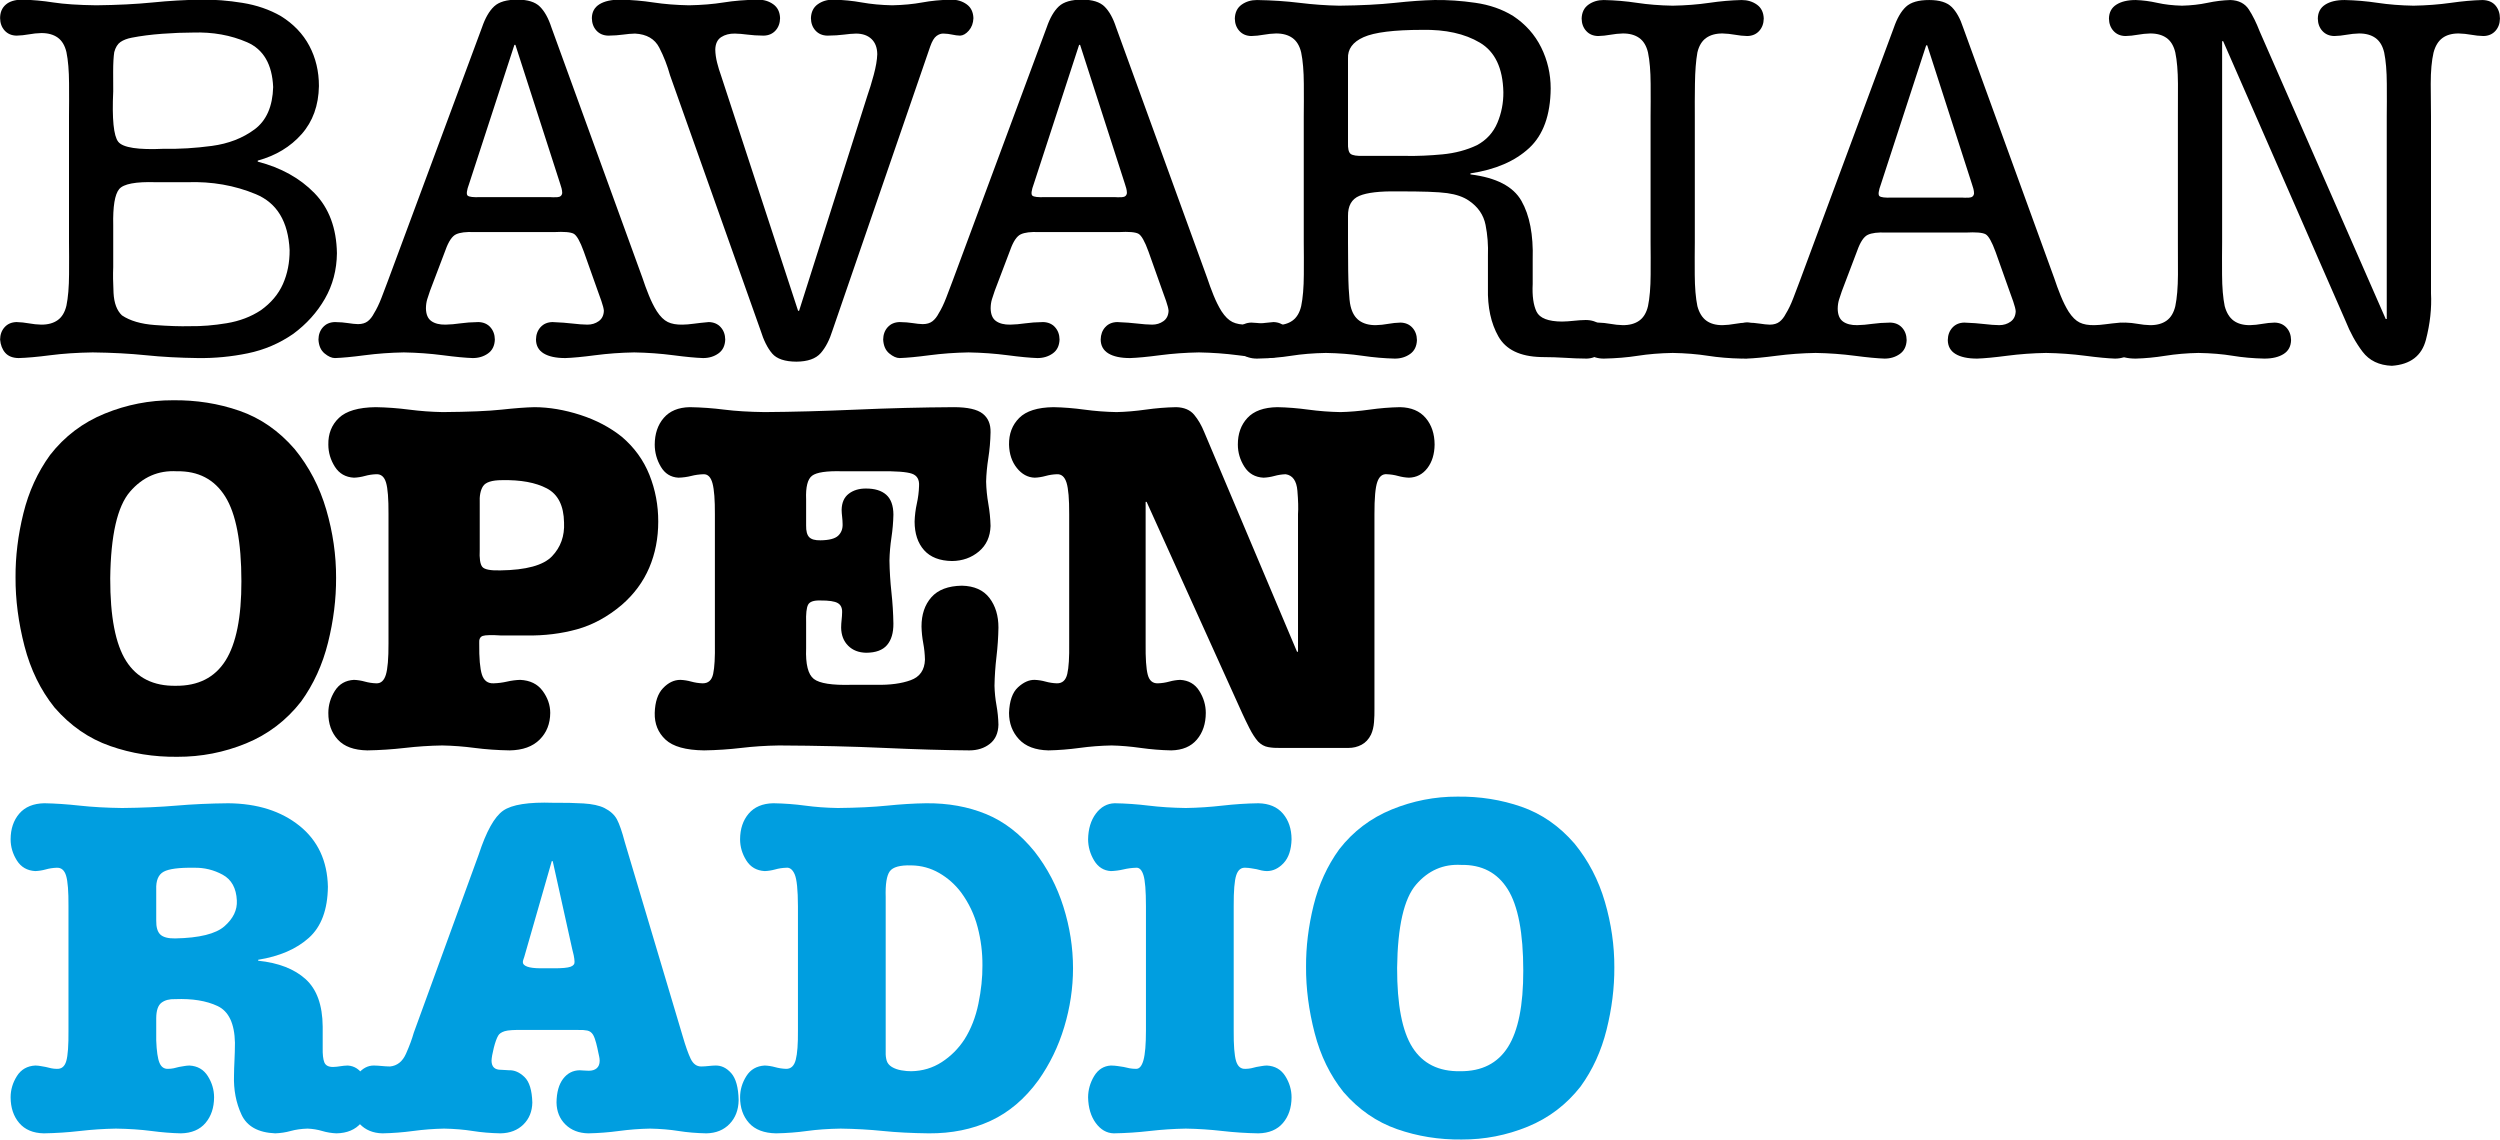 <?xml version="1.0" encoding="UTF-8" standalone="no"?>
<!-- Created with Inkscape (http://www.inkscape.org/) -->
<svg xmlns:svg="http://www.w3.org/2000/svg" xmlns="http://www.w3.org/2000/svg" version="1.0" width="776.054" height="353.746" id="svg2">
  <defs id="defs5"/>
  <g transform="matrix(4.763,0,0,4.763,-16.657,-15.959)" id="g3356">
    <g id="g2429" style="fill:#000000">
      <path d="M 103.388,20.251 C 103.435,18.652 103.19,17.382 102.654,16.441 C 102.119,15.5 101.011,14.926 99.331,14.718 L 99.331,14.651 C 100.957,14.406 102.231,13.857 103.153,13.004 C 104.075,12.151 104.545,10.856 104.561,9.119 C 104.56,8.166 104.353,7.273 103.941,6.441 C 103.529,5.609 102.92,4.926 102.114,4.392 C 101.401,3.952 100.58,3.666 99.65,3.533 C 98.719,3.399 97.831,3.339 96.984,3.352 C 96.258,3.368 95.396,3.429 94.398,3.537 C 93.4,3.644 92.194,3.706 90.781,3.721 C 89.933,3.706 89.073,3.644 88.2,3.537 C 87.326,3.429 86.399,3.368 85.417,3.352 C 85.034,3.352 84.701,3.453 84.419,3.654 C 84.137,3.855 83.989,4.157 83.975,4.559 C 83.98,4.886 84.079,5.155 84.273,5.368 C 84.466,5.581 84.724,5.692 85.048,5.699 C 85.316,5.692 85.584,5.664 85.853,5.615 C 86.121,5.567 86.389,5.539 86.657,5.532 C 87.095,5.529 87.452,5.627 87.73,5.825 C 88.008,6.023 88.198,6.339 88.3,6.772 C 88.41,7.304 88.467,7.984 88.472,8.813 C 88.477,9.642 88.475,10.348 88.468,10.93 L 88.468,19.144 C 88.475,19.726 88.477,20.432 88.472,21.261 C 88.467,22.09 88.41,22.77 88.3,23.302 C 88.198,23.735 88.008,24.05 87.73,24.249 C 87.452,24.447 87.095,24.545 86.657,24.542 C 86.389,24.535 86.121,24.507 85.853,24.458 C 85.584,24.41 85.316,24.382 85.048,24.375 C 84.724,24.382 84.466,24.493 84.273,24.706 C 84.079,24.919 83.98,25.188 83.975,25.515 C 83.989,25.917 84.137,26.219 84.419,26.42 C 84.701,26.621 85.034,26.722 85.417,26.722 C 86.23,26.706 86.975,26.645 87.651,26.537 C 88.326,26.43 89.079,26.368 89.91,26.353 C 90.759,26.368 91.55,26.43 92.282,26.537 C 93.014,26.645 93.721,26.706 94.402,26.722 C 94.785,26.722 95.118,26.621 95.4,26.42 C 95.682,26.219 95.83,25.917 95.844,25.515 C 95.839,25.188 95.74,24.919 95.546,24.706 C 95.353,24.493 95.095,24.382 94.771,24.375 C 94.503,24.382 94.235,24.41 93.966,24.458 C 93.698,24.507 93.43,24.535 93.162,24.542 C 92.724,24.545 92.367,24.447 92.089,24.249 C 91.811,24.05 91.621,23.735 91.519,23.302 C 91.468,23.107 91.427,22.725 91.397,22.153 C 91.367,21.582 91.352,20.579 91.351,19.144 L 91.351,17.434 C 91.341,16.766 91.588,16.326 92.093,16.114 C 92.598,15.902 93.424,15.806 94.57,15.825 C 96.149,15.819 97.232,15.856 97.818,15.938 C 98.404,16.02 98.875,16.183 99.23,16.428 C 99.825,16.831 100.187,17.358 100.316,18.008 C 100.445,18.659 100.497,19.328 100.471,20.016 L 100.471,22.128 C 100.441,23.372 100.669,24.422 101.154,25.28 C 101.64,26.138 102.563,26.585 103.924,26.621 C 104.556,26.625 105.087,26.642 105.517,26.671 C 105.947,26.701 106.411,26.717 106.908,26.722 C 107.284,26.711 107.589,26.581 107.822,26.332 C 108.055,26.082 108.175,25.776 108.182,25.414 C 108.173,25.012 108.041,24.71 107.788,24.509 C 107.536,24.308 107.22,24.207 106.841,24.207 C 106.588,24.211 106.331,24.228 106.07,24.257 C 105.809,24.287 105.552,24.303 105.299,24.308 C 104.398,24.302 103.845,24.087 103.639,23.662 C 103.434,23.237 103.35,22.637 103.388,21.86 L 103.388,20.251 z M 91.351,7.175 C 91.32,6.554 91.659,6.086 92.37,5.771 C 93.08,5.456 94.35,5.298 96.179,5.297 C 97.706,5.267 98.961,5.545 99.947,6.131 C 100.933,6.717 101.443,7.791 101.477,9.354 C 101.483,10.059 101.353,10.727 101.087,11.357 C 100.821,11.987 100.381,12.471 99.767,12.807 C 99.092,13.13 98.338,13.331 97.504,13.411 C 96.67,13.49 95.882,13.524 95.14,13.511 L 92.391,13.511 C 91.937,13.525 91.646,13.481 91.519,13.377 C 91.392,13.274 91.336,13.028 91.351,12.64 L 91.351,7.175 z" id="path2393" style="font-size:36px;font-style:normal;font-variant:normal;font-weight:normal;font-stretch:normal;text-align:start;line-height:80%;writing-mode:lr-tb;text-anchor:start;fill:#000000;fill-opacity:1;fill-rule:evenodd;stroke:none;stroke-width:8.1;stroke-linecap:round;stroke-linejoin:round;stroke-miterlimit:4;stroke-dashoffset:0;stroke-opacity:1;font-family:American Typewriter Std Med;-inkscape-font-specification:American Typewriter Std Med"/>
      <path d="M 111.071,19.144 C 111.078,19.726 111.08,20.432 111.075,21.261 C 111.07,22.09 111.013,22.77 110.903,23.302 C 110.801,23.735 110.611,24.05 110.333,24.249 C 110.055,24.447 109.698,24.545 109.26,24.542 C 108.992,24.535 108.724,24.507 108.456,24.458 C 108.187,24.41 107.919,24.382 107.651,24.375 C 107.327,24.382 107.069,24.493 106.876,24.706 C 106.682,24.919 106.583,25.188 106.578,25.515 C 106.592,25.917 106.74,26.219 107.022,26.42 C 107.304,26.621 107.637,26.722 108.02,26.722 C 108.819,26.706 109.559,26.645 110.241,26.537 C 110.923,26.43 111.68,26.368 112.513,26.353 C 113.347,26.368 114.109,26.43 114.797,26.537 C 115.485,26.645 116.221,26.706 117.005,26.722 C 117.388,26.722 117.721,26.621 118.003,26.42 C 118.285,26.219 118.433,25.917 118.447,25.515 C 118.442,25.188 118.343,24.919 118.149,24.706 C 117.956,24.493 117.698,24.382 117.374,24.375 C 117.106,24.382 116.838,24.41 116.569,24.458 C 116.301,24.507 116.033,24.535 115.765,24.542 C 115.33,24.545 114.976,24.447 114.704,24.249 C 114.433,24.05 114.239,23.735 114.122,23.302 C 114.012,22.77 113.955,22.09 113.95,21.261 C 113.945,20.432 113.947,19.726 113.954,19.144 L 113.954,10.93 C 113.949,10.348 113.951,9.642 113.963,8.813 C 113.974,7.984 114.027,7.304 114.122,6.772 C 114.224,6.339 114.414,6.023 114.692,5.825 C 114.97,5.627 115.327,5.529 115.765,5.532 C 116.033,5.539 116.301,5.567 116.569,5.615 C 116.838,5.664 117.106,5.692 117.374,5.699 C 117.698,5.692 117.956,5.581 118.149,5.368 C 118.343,5.155 118.442,4.886 118.447,4.559 C 118.433,4.157 118.285,3.855 118.003,3.654 C 117.721,3.453 117.388,3.352 117.005,3.352 C 116.324,3.368 115.617,3.429 114.885,3.537 C 114.153,3.644 113.362,3.706 112.513,3.721 C 111.672,3.706 110.898,3.644 110.191,3.537 C 109.484,3.429 108.76,3.368 108.02,3.352 C 107.637,3.352 107.304,3.453 107.022,3.654 C 106.74,3.855 106.592,4.157 106.578,4.559 C 106.583,4.886 106.682,5.155 106.876,5.368 C 107.069,5.581 107.327,5.692 107.651,5.699 C 107.919,5.692 108.187,5.664 108.456,5.615 C 108.724,5.567 108.992,5.539 109.26,5.532 C 109.698,5.529 110.055,5.627 110.333,5.825 C 110.611,6.023 110.801,6.339 110.903,6.772 C 111.013,7.304 111.07,7.984 111.075,8.813 C 111.08,9.642 111.078,10.348 111.071,10.93 L 111.071,19.144 z" id="path2395" style="font-size:36px;font-style:normal;font-variant:normal;font-weight:normal;font-stretch:normal;text-align:start;line-height:80%;writing-mode:lr-tb;text-anchor:start;fill:#000000;fill-opacity:1;fill-rule:evenodd;stroke:none;stroke-width:8.1;stroke-linecap:round;stroke-linejoin:round;stroke-miterlimit:4;stroke-dashoffset:0;stroke-opacity:1;font-family:American Typewriter Std Med;-inkscape-font-specification:American Typewriter Std Med"/>
      <path d="M 131.616,18.507 C 132.277,18.472 132.706,18.509 132.903,18.616 C 133.099,18.724 133.318,19.112 133.561,19.781 L 134.466,22.329 C 134.527,22.487 134.606,22.709 134.705,22.996 C 134.803,23.283 134.858,23.497 134.868,23.637 C 134.857,23.939 134.745,24.165 134.533,24.316 C 134.321,24.467 134.075,24.542 133.795,24.542 C 133.503,24.537 133.182,24.514 132.831,24.471 C 132.481,24.428 132.042,24.396 131.515,24.375 C 131.192,24.382 130.934,24.493 130.74,24.706 C 130.547,24.919 130.447,25.188 130.442,25.515 C 130.447,25.917 130.614,26.219 130.945,26.42 C 131.276,26.621 131.746,26.722 132.354,26.722 C 132.83,26.706 133.478,26.645 134.298,26.537 C 135.118,26.43 135.968,26.368 136.846,26.353 C 137.725,26.368 138.575,26.43 139.395,26.537 C 140.215,26.645 140.863,26.706 141.339,26.722 C 141.722,26.722 142.054,26.621 142.337,26.42 C 142.619,26.219 142.767,25.917 142.781,25.515 C 142.776,25.188 142.677,24.919 142.483,24.706 C 142.29,24.493 142.031,24.382 141.708,24.375 C 141.312,24.411 140.981,24.447 140.715,24.484 C 140.449,24.52 140.21,24.539 139.998,24.542 C 139.605,24.55 139.284,24.493 139.034,24.37 C 138.784,24.248 138.547,24.015 138.322,23.67 C 138.136,23.374 137.963,23.028 137.802,22.631 C 137.641,22.234 137.502,21.854 137.383,21.491 L 131.448,5.163 C 131.251,4.559 131,4.107 130.694,3.805 C 130.388,3.503 129.902,3.352 129.235,3.352 C 128.538,3.35 128.031,3.497 127.714,3.792 C 127.398,4.088 127.134,4.545 126.922,5.163 L 120.786,21.692 C 120.667,22.013 120.529,22.378 120.371,22.786 C 120.214,23.195 120.051,23.534 119.881,23.805 C 119.769,24.025 119.633,24.196 119.475,24.32 C 119.316,24.444 119.105,24.507 118.842,24.509 C 118.645,24.503 118.427,24.481 118.188,24.442 C 117.949,24.403 117.664,24.38 117.333,24.375 C 117.01,24.382 116.751,24.493 116.558,24.706 C 116.364,24.919 116.265,25.188 116.26,25.515 C 116.282,25.917 116.414,26.219 116.658,26.42 C 116.902,26.621 117.127,26.722 117.333,26.722 C 117.809,26.706 118.457,26.645 119.278,26.537 C 120.098,26.43 120.947,26.368 121.826,26.353 C 122.704,26.368 123.554,26.43 124.374,26.537 C 125.194,26.645 125.842,26.706 126.319,26.722 C 126.701,26.722 127.034,26.621 127.316,26.42 C 127.598,26.219 127.746,25.917 127.76,25.515 C 127.755,25.188 127.656,24.919 127.463,24.706 C 127.269,24.493 127.011,24.382 126.687,24.375 C 126.242,24.382 125.85,24.41 125.514,24.458 C 125.177,24.507 124.853,24.535 124.541,24.542 C 124.151,24.548 123.842,24.47 123.615,24.308 C 123.388,24.145 123.272,23.866 123.267,23.469 C 123.27,23.256 123.298,23.062 123.351,22.887 C 123.404,22.711 123.466,22.526 123.536,22.329 L 124.541,19.681 C 124.741,19.118 124.97,18.776 125.229,18.654 C 125.487,18.532 125.884,18.483 126.419,18.507 L 131.616,18.507 z M 129.034,6.303 L 129.101,6.303 L 132.018,15.355 C 132.053,15.456 132.084,15.557 132.111,15.657 C 132.137,15.758 132.151,15.858 132.152,15.959 C 132.131,16.132 132.022,16.222 131.826,16.231 C 131.629,16.24 131.469,16.239 131.348,16.227 L 126.821,16.227 C 126.361,16.247 126.083,16.215 125.987,16.131 C 125.892,16.046 125.924,15.788 126.084,15.355 L 129.034,6.303 z" id="path2397" style="font-size:36px;font-style:normal;font-variant:normal;font-weight:normal;font-stretch:normal;text-align:start;line-height:80%;writing-mode:lr-tb;text-anchor:start;fill:#000000;fill-opacity:1;fill-rule:evenodd;stroke:none;stroke-width:8.1;stroke-linecap:round;stroke-linejoin:round;stroke-miterlimit:4;stroke-dashoffset:0;stroke-opacity:1;font-family:American Typewriter Std Med;-inkscape-font-specification:American Typewriter Std Med"/>
      <path d="M 145.438,19.144 C 145.445,19.726 145.447,20.432 145.442,21.261 C 145.437,22.09 145.38,22.77 145.27,23.302 C 145.168,23.735 144.978,24.05 144.7,24.249 C 144.422,24.447 144.065,24.545 143.627,24.542 C 143.359,24.535 143.091,24.507 142.823,24.458 C 142.554,24.41 142.286,24.382 142.018,24.375 C 141.695,24.382 141.436,24.493 141.243,24.706 C 141.049,24.919 140.95,25.188 140.945,25.515 C 140.953,25.917 141.113,26.219 141.427,26.42 C 141.741,26.621 142.161,26.722 142.688,26.722 C 143.305,26.706 143.949,26.645 144.621,26.537 C 145.292,26.43 146.011,26.368 146.779,26.353 C 147.612,26.368 148.352,26.43 149,26.537 C 149.648,26.645 150.339,26.706 151.071,26.722 C 151.598,26.722 152.018,26.621 152.332,26.42 C 152.646,26.219 152.806,25.917 152.814,25.515 C 152.809,25.188 152.71,24.919 152.516,24.706 C 152.323,24.493 152.065,24.382 151.741,24.375 C 151.473,24.382 151.205,24.41 150.936,24.458 C 150.668,24.507 150.4,24.535 150.132,24.542 C 149.697,24.545 149.343,24.447 149.071,24.249 C 148.8,24.05 148.606,23.735 148.489,23.302 C 148.379,22.77 148.322,22.09 148.317,21.261 C 148.312,20.432 148.314,19.726 148.321,19.144 L 148.321,6.035 L 148.388,6.035 L 156.368,24.274 C 156.666,25.026 157.034,25.693 157.474,26.273 C 157.915,26.854 158.552,27.16 159.386,27.191 C 160.592,27.105 161.331,26.539 161.603,25.494 C 161.874,24.448 161.985,23.438 161.934,22.463 L 161.934,10.93 C 161.924,10.348 161.918,9.642 161.917,8.813 C 161.916,7.984 161.977,7.304 162.101,6.772 C 162.218,6.339 162.412,6.023 162.684,5.825 C 162.956,5.627 163.309,5.529 163.744,5.532 C 164.012,5.539 164.281,5.567 164.549,5.615 C 164.817,5.664 165.085,5.692 165.354,5.699 C 165.677,5.692 165.935,5.581 166.129,5.368 C 166.322,5.155 166.422,4.886 166.427,4.559 C 166.425,4.216 166.327,3.931 166.133,3.704 C 165.939,3.478 165.657,3.361 165.287,3.352 C 164.664,3.368 163.973,3.429 163.216,3.537 C 162.459,3.644 161.652,3.706 160.794,3.721 C 159.951,3.706 159.173,3.644 158.459,3.537 C 157.746,3.429 157.027,3.368 156.301,3.352 C 155.774,3.352 155.353,3.453 155.039,3.654 C 154.726,3.855 154.565,4.157 154.558,4.559 C 154.562,4.886 154.662,5.155 154.855,5.368 C 155.049,5.581 155.307,5.692 155.63,5.699 C 155.899,5.692 156.167,5.664 156.435,5.615 C 156.703,5.567 156.972,5.539 157.24,5.532 C 157.677,5.529 158.035,5.627 158.313,5.825 C 158.591,6.023 158.781,6.339 158.883,6.772 C 158.992,7.304 159.05,7.984 159.054,8.813 C 159.059,9.642 159.058,10.348 159.05,10.93 L 159.05,24.14 L 158.983,24.14 L 150.769,5.398 C 150.555,4.843 150.32,4.368 150.065,3.973 C 149.809,3.577 149.407,3.371 148.858,3.352 C 148.362,3.368 147.862,3.429 147.357,3.537 C 146.853,3.644 146.303,3.706 145.706,3.721 C 145.111,3.706 144.574,3.644 144.097,3.537 C 143.619,3.429 143.149,3.368 142.688,3.352 C 142.161,3.352 141.741,3.453 141.427,3.654 C 141.113,3.855 140.953,4.157 140.945,4.559 C 140.95,4.886 141.049,5.155 141.243,5.368 C 141.436,5.581 141.695,5.692 142.018,5.699 C 142.286,5.692 142.554,5.664 142.823,5.615 C 143.091,5.567 143.359,5.539 143.627,5.532 C 144.065,5.529 144.422,5.627 144.7,5.825 C 144.978,6.023 145.168,6.339 145.27,6.772 C 145.38,7.304 145.437,7.984 145.442,8.813 C 145.447,9.642 145.445,10.348 145.438,10.93 L 145.438,19.144 z" id="path2399" style="font-size:36px;font-style:normal;font-variant:normal;font-weight:normal;font-stretch:normal;text-align:start;line-height:80%;writing-mode:lr-tb;text-anchor:start;fill:#000000;fill-opacity:1;fill-rule:evenodd;stroke:none;stroke-width:8.1;stroke-linecap:round;stroke-linejoin:round;stroke-miterlimit:4;stroke-dashoffset:0;stroke-opacity:1;font-family:American Typewriter Std Med;-inkscape-font-specification:American Typewriter Std Med"/>
      <path d="M -10.814,88.662 C -10.806,89.286 -10.804,90.044 -10.81,90.934 C -10.815,91.824 -10.876,92.555 -10.994,93.126 C -11.104,93.591 -11.308,93.93 -11.606,94.142 C -11.905,94.355 -12.289,94.46 -12.758,94.457 C -13.046,94.45 -13.334,94.42 -13.622,94.367 C -13.91,94.315 -14.198,94.285 -14.486,94.277 C -14.833,94.286 -15.111,94.404 -15.319,94.633 C -15.526,94.862 -15.633,95.151 -15.638,95.501 C -15.604,95.886 -15.483,96.197 -15.274,96.433 C -15.064,96.669 -14.754,96.791 -14.342,96.797 C -13.757,96.781 -13.019,96.715 -12.128,96.599 C -11.237,96.484 -10.247,96.418 -9.158,96.401 C -7.791,96.418 -6.547,96.484 -5.428,96.599 C -4.308,96.715 -3.091,96.781 -1.778,96.797 C -0.612,96.812 0.548,96.701 1.7,96.464 C 2.853,96.227 3.913,95.774 4.882,95.105 C 5.812,94.418 6.552,93.597 7.1,92.644 C 7.648,91.691 7.929,90.627 7.942,89.454 C 7.911,87.697 7.387,86.296 6.371,85.251 C 5.355,84.205 4.03,83.47 2.398,83.046 L 2.398,82.974 C 3.663,82.626 4.687,82.008 5.471,81.12 C 6.255,80.232 6.658,79.11 6.682,77.754 C 6.681,76.719 6.457,75.782 6.011,74.941 C 5.565,74.101 4.9,73.406 4.018,72.858 C 3.22,72.4 2.323,72.091 1.327,71.931 C 0.331,71.77 -0.62,71.695 -1.526,71.706 C -2.668,71.722 -3.813,71.788 -4.96,71.904 C -6.106,72.019 -7.422,72.085 -8.906,72.102 C -10.162,72.085 -11.161,72.019 -11.903,71.904 C -12.646,71.788 -13.375,71.722 -14.09,71.706 C -14.596,71.71 -14.98,71.827 -15.242,72.057 C -15.505,72.286 -15.637,72.601 -15.638,73.002 C -15.633,73.352 -15.526,73.642 -15.319,73.87 C -15.111,74.099 -14.833,74.218 -14.486,74.226 C -14.198,74.218 -13.91,74.188 -13.622,74.136 C -13.334,74.083 -13.046,74.053 -12.758,74.046 C -12.289,74.043 -11.905,74.148 -11.606,74.361 C -11.308,74.574 -11.104,74.913 -10.994,75.378 C -10.876,75.948 -10.815,76.679 -10.81,77.569 C -10.804,78.459 -10.806,79.217 -10.814,79.842 L -10.814,88.662 z M -7.718,78.114 C -7.722,77.813 -7.723,77.361 -7.723,76.759 C -7.722,76.157 -7.696,75.697 -7.646,75.378 C -7.557,75.046 -7.411,74.81 -7.21,74.671 C -7.008,74.533 -6.745,74.432 -6.422,74.37 C -5.785,74.245 -5.071,74.153 -4.28,74.095 C -3.49,74.038 -2.776,74.009 -2.138,74.01 C -0.754,73.964 0.51,74.191 1.655,74.689 C 2.8,75.188 3.408,76.233 3.478,77.826 C 3.44,79.182 3.007,80.169 2.179,80.786 C 1.351,81.402 0.353,81.789 -0.816,81.946 C -1.984,82.102 -3.097,82.169 -4.154,82.146 C -5.972,82.232 -7.043,82.068 -7.367,81.655 C -7.691,81.242 -7.808,80.061 -7.718,78.114 L -7.718,78.114 z M -2.534,84.486 C -0.818,84.427 0.781,84.706 2.263,85.323 C 3.745,85.939 4.534,87.244 4.63,89.238 C 4.636,90.106 4.48,90.898 4.162,91.614 C 3.844,92.329 3.328,92.941 2.614,93.45 C 1.923,93.906 1.127,94.208 0.224,94.358 C -0.678,94.508 -1.537,94.577 -2.354,94.565 C -3.025,94.583 -3.844,94.556 -4.811,94.484 C -5.779,94.412 -6.544,94.187 -7.106,93.809 C -7.462,93.473 -7.659,92.949 -7.696,92.239 C -7.732,91.529 -7.74,90.924 -7.718,90.426 L -7.718,87.51 C -7.747,86.187 -7.609,85.341 -7.304,84.972 C -7,84.603 -6.142,84.441 -4.73,84.486 L -2.534,84.486 z" transform="matrix(0.931,0,0,0.931,18.062,-63.431)" id="path2401" style="font-size:36px;font-style:normal;font-variant:normal;font-weight:normal;font-stretch:normal;text-align:start;line-height:80%;writing-mode:lr-tb;text-anchor:start;fill:#000000;fill-opacity:1;fill-rule:evenodd;stroke:none;stroke-width:8.1;stroke-linecap:round;stroke-linejoin:round;stroke-miterlimit:4;stroke-dashoffset:0;stroke-opacity:1;font-family:American Typewriter Std Med;-inkscape-font-specification:American Typewriter Std Med"/>
      <path d="M 23.137,87.978 C 23.847,87.94 24.308,87.979 24.519,88.095 C 24.729,88.21 24.965,88.627 25.225,89.346 L 26.197,92.082 C 26.262,92.25 26.348,92.489 26.453,92.797 C 26.559,93.105 26.618,93.335 26.629,93.486 C 26.617,93.81 26.497,94.052 26.269,94.214 C 26.041,94.376 25.777,94.457 25.477,94.457 C 25.163,94.452 24.818,94.427 24.442,94.381 C 24.065,94.335 23.594,94.301 23.029,94.277 C 22.682,94.286 22.404,94.404 22.197,94.633 C 21.989,94.862 21.882,95.151 21.877,95.501 C 21.882,95.933 22.062,96.257 22.417,96.473 C 22.773,96.689 23.277,96.797 23.929,96.797 C 24.441,96.781 25.137,96.715 26.017,96.599 C 26.898,96.484 27.809,96.418 28.753,96.401 C 29.696,96.418 30.608,96.484 31.489,96.599 C 32.369,96.715 33.065,96.781 33.577,96.797 C 33.988,96.797 34.345,96.689 34.648,96.473 C 34.951,96.257 35.11,95.933 35.125,95.501 C 35.12,95.151 35.013,94.862 34.805,94.633 C 34.598,94.404 34.32,94.286 33.973,94.277 C 33.548,94.316 33.192,94.355 32.906,94.394 C 32.621,94.433 32.364,94.454 32.137,94.457 C 31.715,94.466 31.37,94.404 31.102,94.273 C 30.833,94.142 30.578,93.891 30.337,93.522 C 30.137,93.204 29.951,92.832 29.779,92.406 C 29.606,91.98 29.456,91.572 29.329,91.182 L 22.957,73.65 C 22.746,73.002 22.476,72.516 22.147,72.192 C 21.819,71.868 21.297,71.706 20.581,71.706 C 19.832,71.704 19.287,71.861 18.948,72.178 C 18.608,72.496 18.324,72.986 18.097,73.65 L 11.509,91.398 C 11.381,91.742 11.232,92.133 11.064,92.572 C 10.895,93.011 10.719,93.375 10.537,93.666 C 10.416,93.902 10.271,94.086 10.101,94.219 C 9.93,94.352 9.704,94.419 9.421,94.421 C 9.21,94.415 8.976,94.391 8.719,94.349 C 8.463,94.307 8.157,94.283 7.801,94.277 C 7.454,94.286 7.176,94.404 6.969,94.633 C 6.761,94.862 6.654,95.151 6.649,95.501 C 6.672,95.933 6.815,96.257 7.077,96.473 C 7.338,96.689 7.58,96.797 7.801,96.797 C 8.313,96.781 9.009,96.715 9.889,96.599 C 10.77,96.484 11.682,96.418 12.625,96.401 C 13.569,96.418 14.481,96.484 15.361,96.599 C 16.242,96.715 16.938,96.781 17.449,96.797 C 17.86,96.797 18.217,96.689 18.52,96.473 C 18.823,96.257 18.982,95.933 18.997,95.501 C 18.992,95.151 18.885,94.862 18.678,94.633 C 18.47,94.404 18.192,94.286 17.845,94.277 C 17.367,94.285 16.947,94.315 16.585,94.367 C 16.224,94.42 15.876,94.45 15.541,94.457 C 15.122,94.463 14.79,94.379 14.547,94.205 C 14.303,94.031 14.178,93.732 14.173,93.306 C 14.176,93.077 14.206,92.868 14.263,92.68 C 14.32,92.492 14.386,92.292 14.461,92.082 L 15.541,89.238 C 15.756,88.634 16.002,88.266 16.279,88.135 C 16.557,88.004 16.983,87.951 17.557,87.978 L 23.137,87.978 z M 20.365,74.874 L 20.437,74.874 L 23.569,84.594 C 23.607,84.702 23.64,84.81 23.668,84.918 C 23.696,85.026 23.711,85.134 23.713,85.242 C 23.69,85.427 23.573,85.524 23.362,85.534 C 23.151,85.544 22.98,85.542 22.849,85.53 L 17.989,85.53 C 17.495,85.551 17.196,85.517 17.094,85.426 C 16.991,85.335 17.025,85.058 17.197,84.594 L 20.365,74.874 z" transform="matrix(0.931,0,0,0.931,18.062,-63.431)" id="path2425" style="font-size:36px;font-style:normal;font-variant:normal;font-weight:normal;font-stretch:normal;text-align:start;line-height:80%;writing-mode:lr-tb;text-anchor:start;fill:#000000;fill-opacity:1;fill-rule:evenodd;stroke:none;stroke-width:8.1;stroke-linecap:round;stroke-linejoin:round;stroke-miterlimit:4;stroke-dashoffset:0;stroke-opacity:1;font-family:American Typewriter Std Med;-inkscape-font-specification:American Typewriter Std Med"/>
      <path d="M 34.824,76.998 C 34.728,76.738 34.64,76.447 34.558,76.125 C 34.476,75.802 34.433,75.493 34.428,75.198 C 34.44,74.789 34.578,74.5 34.842,74.329 C 35.106,74.159 35.424,74.077 35.796,74.082 C 36.075,74.088 36.371,74.112 36.682,74.154 C 36.993,74.196 37.37,74.22 37.812,74.226 C 38.159,74.218 38.436,74.099 38.644,73.87 C 38.852,73.642 38.958,73.352 38.964,73.002 C 38.949,72.57 38.79,72.246 38.487,72.03 C 38.184,71.814 37.827,71.706 37.416,71.706 C 36.526,71.722 35.722,71.788 35.004,71.904 C 34.285,72.019 33.481,72.085 32.592,72.102 C 31.689,72.085 30.858,72.019 30.099,71.904 C 29.34,71.788 28.563,71.722 27.768,71.706 C 27.15,71.706 26.667,71.814 26.319,72.03 C 25.971,72.246 25.794,72.57 25.788,73.002 C 25.793,73.352 25.9,73.642 26.107,73.87 C 26.315,74.099 26.593,74.218 26.94,74.226 C 27.331,74.22 27.674,74.196 27.97,74.154 C 28.266,74.112 28.547,74.088 28.812,74.082 C 29.627,74.125 30.192,74.453 30.508,75.067 C 30.824,75.682 31.074,76.325 31.26,76.998 L 37.596,94.853 C 37.815,95.559 38.087,96.101 38.41,96.478 C 38.733,96.855 39.302,97.046 40.116,97.049 C 40.9,97.041 41.464,96.842 41.808,96.451 C 42.151,96.06 42.427,95.528 42.636,94.853 L 49.475,74.982 C 49.604,74.614 49.751,74.369 49.916,74.248 C 50.081,74.128 50.246,74.072 50.411,74.082 C 50.626,74.088 50.827,74.112 51.014,74.154 C 51.202,74.196 51.385,74.22 51.563,74.226 C 51.776,74.218 51.981,74.099 52.18,73.87 C 52.379,73.642 52.485,73.352 52.499,73.002 C 52.484,72.57 52.325,72.246 52.022,72.03 C 51.719,71.814 51.362,71.706 50.951,71.706 C 50.216,71.722 49.535,71.788 48.909,71.904 C 48.282,72.019 47.583,72.085 46.812,72.102 C 46.036,72.085 45.328,72.019 44.688,71.904 C 44.047,71.788 43.375,71.722 42.672,71.706 C 42.261,71.706 41.904,71.814 41.601,72.03 C 41.298,72.246 41.139,72.57 41.124,73.002 C 41.129,73.352 41.235,73.642 41.443,73.87 C 41.651,74.099 41.928,74.218 42.276,74.226 C 42.735,74.22 43.121,74.196 43.432,74.154 C 43.743,74.112 44.03,74.088 44.292,74.082 C 44.747,74.086 45.105,74.213 45.367,74.464 C 45.629,74.716 45.762,75.068 45.768,75.522 C 45.755,75.927 45.672,76.412 45.52,76.975 C 45.368,77.538 45.222,78.014 45.084,78.402 L 40.296,93.486 L 40.224,93.486 L 34.824,76.998 z" transform="matrix(0.931,0,0,0.931,18.062,-63.431)" id="path2427" style="font-size:36px;font-style:normal;font-variant:normal;font-weight:normal;font-stretch:normal;text-align:start;line-height:80%;writing-mode:lr-tb;text-anchor:start;fill:#000000;fill-opacity:1;fill-rule:evenodd;stroke:none;stroke-width:8.1;stroke-linecap:round;stroke-linejoin:round;stroke-miterlimit:4;stroke-dashoffset:0;stroke-opacity:1;font-family:American Typewriter Std Med;-inkscape-font-specification:American Typewriter Std Med"/>
      <path d="M 62.668,87.978 C 63.379,87.94 63.839,87.979 64.05,88.095 C 64.261,88.21 64.496,88.627 64.756,89.346 L 65.728,92.082 C 65.794,92.25 65.879,92.489 65.985,92.797 C 66.091,93.105 66.149,93.335 66.16,93.486 C 66.148,93.81 66.028,94.052 65.8,94.214 C 65.572,94.376 65.308,94.457 65.008,94.457 C 64.695,94.452 64.35,94.427 63.973,94.381 C 63.597,94.335 63.126,94.301 62.56,94.277 C 62.213,94.286 61.936,94.404 61.728,94.633 C 61.52,94.862 61.414,95.151 61.408,95.501 C 61.413,95.933 61.593,96.257 61.948,96.473 C 62.304,96.689 62.808,96.797 63.46,96.797 C 63.972,96.781 64.668,96.715 65.548,96.599 C 66.429,96.484 67.341,96.418 68.284,96.401 C 69.228,96.418 70.14,96.484 71.02,96.599 C 71.901,96.715 72.597,96.781 73.108,96.797 C 73.519,96.797 73.876,96.689 74.179,96.473 C 74.482,96.257 74.641,95.933 74.656,95.501 C 74.651,95.151 74.544,94.862 74.337,94.633 C 74.129,94.404 73.852,94.286 73.504,94.277 C 73.079,94.316 72.724,94.355 72.438,94.394 C 72.152,94.433 71.896,94.454 71.668,94.457 C 71.247,94.466 70.902,94.404 70.633,94.273 C 70.365,94.142 70.11,93.891 69.868,93.522 C 69.669,93.204 69.483,92.832 69.31,92.406 C 69.138,91.98 68.988,91.572 68.86,91.182 L 62.488,73.65 C 62.277,73.002 62.007,72.516 61.678,72.192 C 61.35,71.868 60.828,71.706 60.112,71.706 C 59.363,71.704 58.819,71.861 58.479,72.178 C 58.139,72.496 57.856,72.986 57.628,73.65 L 51.041,91.398 C 50.912,91.742 50.764,92.133 50.595,92.572 C 50.426,93.011 50.251,93.375 50.069,93.666 C 49.948,93.902 49.802,94.086 49.632,94.219 C 49.462,94.352 49.235,94.419 48.953,94.421 C 48.741,94.415 48.507,94.391 48.251,94.349 C 47.994,94.307 47.688,94.283 47.333,94.277 C 46.985,94.286 46.708,94.404 46.5,94.633 C 46.292,94.862 46.186,95.151 46.181,95.501 C 46.204,95.933 46.346,96.257 46.608,96.473 C 46.87,96.689 47.111,96.797 47.333,96.797 C 47.844,96.781 48.54,96.715 49.421,96.599 C 50.301,96.484 51.213,96.418 52.157,96.401 C 53.1,96.418 54.012,96.484 54.893,96.599 C 55.773,96.715 56.469,96.781 56.981,96.797 C 57.391,96.797 57.748,96.689 58.051,96.473 C 58.354,96.257 58.513,95.933 58.528,95.501 C 58.523,95.151 58.417,94.862 58.209,94.633 C 58.001,94.404 57.724,94.286 57.376,94.277 C 56.898,94.285 56.478,94.315 56.117,94.367 C 55.755,94.42 55.407,94.45 55.073,94.457 C 54.653,94.463 54.322,94.379 54.078,94.205 C 53.834,94.031 53.71,93.732 53.705,93.306 C 53.708,93.077 53.738,92.868 53.795,92.68 C 53.852,92.492 53.918,92.292 53.993,92.082 L 55.073,89.238 C 55.287,88.634 55.533,88.266 55.811,88.135 C 56.088,88.004 56.514,87.951 57.088,87.978 L 62.668,87.978 z M 59.896,74.874 L 59.968,74.874 L 63.1,84.594 C 63.138,84.702 63.171,84.81 63.199,84.918 C 63.228,85.026 63.243,85.134 63.244,85.242 C 63.222,85.427 63.105,85.524 62.893,85.534 C 62.682,85.544 62.511,85.542 62.38,85.53 L 57.52,85.53 C 57.026,85.551 56.728,85.517 56.625,85.426 C 56.522,85.335 56.557,85.058 56.729,84.594 L 59.896,74.874 z" transform="matrix(0.931,0,0,0.931,18.062,-63.431)" id="flowRoot2384" style="font-size:36px;font-style:normal;font-variant:normal;font-weight:normal;font-stretch:normal;text-align:start;line-height:80%;writing-mode:lr-tb;text-anchor:start;fill:#000000;fill-opacity:1;fill-rule:evenodd;stroke:none;stroke-width:8.1;stroke-linecap:round;stroke-linejoin:round;stroke-miterlimit:4;stroke-dashoffset:0;stroke-opacity:1;font-family:American Typewriter Std Med;-inkscape-font-specification:American Typewriter Std Med"/>
    </g>
    <g id="g2454" style="fill:#000000">
      <path d="M 88.093,45.828 L 88.029,45.828 L 81.987,31.526 C 81.808,31.078 81.587,30.697 81.324,30.381 C 81.061,30.066 80.671,29.901 80.155,29.887 C 79.49,29.9 78.826,29.954 78.162,30.048 C 77.498,30.141 76.866,30.195 76.266,30.208 C 75.558,30.195 74.86,30.141 74.173,30.048 C 73.485,29.954 72.811,29.9 72.152,29.887 C 71.117,29.902 70.374,30.137 69.922,30.59 C 69.47,31.043 69.249,31.623 69.259,32.33 C 69.275,32.94 69.445,33.447 69.77,33.852 C 70.094,34.257 70.481,34.468 70.931,34.483 C 71.17,34.474 71.407,34.436 71.642,34.371 C 71.877,34.305 72.122,34.267 72.377,34.258 C 72.678,34.242 72.888,34.427 73.008,34.813 C 73.127,35.198 73.185,35.881 73.18,36.861 L 73.18,45.282 C 73.193,46.192 73.152,46.855 73.056,47.271 C 72.96,47.686 72.734,47.891 72.377,47.885 C 72.122,47.876 71.877,47.838 71.642,47.773 C 71.407,47.707 71.17,47.67 70.931,47.66 C 70.566,47.652 70.203,47.814 69.842,48.146 C 69.481,48.479 69.287,49.035 69.259,49.814 C 69.26,50.492 69.476,51.064 69.906,51.529 C 70.337,51.995 70.978,52.237 71.831,52.256 C 72.49,52.243 73.164,52.189 73.851,52.096 C 74.539,52.002 75.237,51.948 75.944,51.935 C 76.544,51.948 77.176,52.002 77.841,52.096 C 78.505,52.189 79.169,52.243 79.833,52.256 C 80.56,52.241 81.116,52.007 81.501,51.553 C 81.886,51.1 82.08,50.52 82.083,49.814 C 82.082,49.302 81.94,48.823 81.657,48.375 C 81.375,47.928 80.96,47.69 80.412,47.66 C 80.173,47.67 79.936,47.707 79.701,47.773 C 79.466,47.838 79.221,47.876 78.966,47.885 C 78.623,47.899 78.4,47.711 78.299,47.319 C 78.197,46.927 78.151,46.248 78.162,45.282 L 78.162,36.058 L 78.226,36.058 L 84.461,49.846 C 84.593,50.135 84.748,50.457 84.927,50.81 C 85.107,51.164 85.294,51.453 85.49,51.678 C 85.685,51.878 85.906,52 86.153,52.043 C 86.4,52.087 86.661,52.104 86.936,52.096 L 91.371,52.096 C 91.682,52.098 91.969,52.029 92.231,51.891 C 92.494,51.752 92.7,51.531 92.85,51.228 C 92.958,50.994 93.023,50.723 93.047,50.416 C 93.07,50.11 93.08,49.823 93.075,49.557 L 93.075,36.861 C 93.072,35.825 93.134,35.126 93.26,34.764 C 93.386,34.403 93.592,34.234 93.878,34.258 C 94.133,34.267 94.379,34.305 94.614,34.371 C 94.849,34.436 95.086,34.474 95.325,34.483 C 95.816,34.47 96.215,34.263 96.522,33.864 C 96.828,33.465 96.987,32.954 96.996,32.33 C 96.993,31.623 96.798,31.043 96.413,30.59 C 96.028,30.137 95.473,29.903 94.746,29.887 C 94.082,29.9 93.418,29.954 92.754,30.048 C 92.089,30.141 91.457,30.195 90.857,30.208 C 90.15,30.195 89.452,30.141 88.764,30.048 C 88.077,29.954 87.403,29.9 86.743,29.887 C 85.863,29.902 85.213,30.137 84.795,30.59 C 84.376,31.043 84.169,31.623 84.172,32.33 C 84.173,32.841 84.315,33.321 84.598,33.768 C 84.881,34.215 85.296,34.454 85.843,34.483 C 86.082,34.474 86.319,34.436 86.555,34.371 C 86.79,34.305 87.035,34.267 87.29,34.258 C 87.745,34.328 87.999,34.686 88.053,35.331 C 88.107,35.976 88.12,36.486 88.093,36.861 L 88.093,45.828 z" id="flowRoot2439" style="font-size:36px;font-style:normal;font-variant:normal;font-weight:bold;font-stretch:normal;text-align:start;line-height:80%;writing-mode:lr-tb;text-anchor:start;fill:#000000;fill-opacity:1;fill-rule:evenodd;stroke:none;stroke-width:8.1;stroke-linecap:round;stroke-linejoin:round;stroke-miterlimit:4;stroke-dashoffset:0;stroke-opacity:1;font-family:American Typewriter Std Med;-inkscape-font-specification:American Typewriter Std Med Bold"/>
      <path d="M 50.089,45.282 C 50.104,46.192 50.066,46.855 49.976,47.271 C 49.887,47.686 49.656,47.891 49.285,47.885 C 49.03,47.876 48.785,47.838 48.55,47.773 C 48.315,47.707 48.078,47.67 47.839,47.66 C 47.432,47.66 47.057,47.838 46.714,48.195 C 46.371,48.552 46.189,49.091 46.168,49.814 C 46.151,50.52 46.385,51.1 46.871,51.553 C 47.356,52.007 48.193,52.241 49.382,52.256 C 50.208,52.243 51.014,52.189 51.8,52.096 C 52.586,52.002 53.409,51.948 54.267,51.935 C 56.801,51.948 59.093,52.002 61.145,52.096 C 63.197,52.189 65.039,52.243 66.673,52.256 C 67.202,52.255 67.647,52.113 68.007,51.83 C 68.367,51.548 68.554,51.133 68.569,50.585 C 68.559,50.154 68.516,49.731 68.441,49.316 C 68.366,48.9 68.323,48.477 68.312,48.046 C 68.323,47.418 68.366,46.786 68.441,46.15 C 68.516,45.514 68.559,44.882 68.569,44.254 C 68.571,43.479 68.375,42.835 67.983,42.321 C 67.59,41.808 66.993,41.541 66.191,41.522 C 65.294,41.536 64.629,41.788 64.198,42.277 C 63.767,42.766 63.553,43.403 63.555,44.189 C 63.565,44.556 63.602,44.915 63.668,45.266 C 63.734,45.617 63.771,45.976 63.78,46.343 C 63.758,47.016 63.449,47.462 62.852,47.68 C 62.256,47.899 61.505,48 60.599,47.982 L 58.992,47.982 C 57.729,48.017 56.911,47.89 56.537,47.6 C 56.163,47.31 55.995,46.645 56.035,45.603 L 56.035,43.932 C 56.017,43.352 56.06,42.962 56.163,42.763 C 56.266,42.564 56.534,42.472 56.967,42.486 C 57.518,42.482 57.894,42.538 58.096,42.655 C 58.297,42.771 58.392,42.972 58.381,43.257 C 58.378,43.417 58.368,43.579 58.349,43.743 C 58.33,43.907 58.319,44.077 58.317,44.254 C 58.325,44.744 58.477,45.137 58.775,45.435 C 59.072,45.732 59.466,45.885 59.956,45.893 C 60.578,45.888 61.029,45.721 61.31,45.39 C 61.59,45.06 61.728,44.596 61.723,43.996 C 61.713,43.321 61.67,42.639 61.595,41.952 C 61.52,41.264 61.477,40.574 61.466,39.883 C 61.477,39.384 61.52,38.886 61.595,38.388 C 61.67,37.89 61.713,37.392 61.724,36.894 C 61.721,36.302 61.565,35.87 61.257,35.596 C 60.949,35.322 60.505,35.187 59.924,35.19 C 59.478,35.189 59.107,35.303 58.811,35.532 C 58.514,35.76 58.36,36.107 58.349,36.572 C 58.351,36.717 58.362,36.869 58.381,37.026 C 58.4,37.183 58.41,37.343 58.413,37.504 C 58.425,37.816 58.329,38.069 58.124,38.264 C 57.919,38.458 57.533,38.559 56.967,38.565 C 56.619,38.571 56.375,38.503 56.236,38.36 C 56.096,38.217 56.029,37.964 56.035,37.601 L 56.035,35.897 C 56.002,35.09 56.132,34.575 56.424,34.355 C 56.717,34.134 57.369,34.037 58.381,34.065 L 60.824,34.065 C 61.887,34.051 62.589,34.103 62.929,34.222 C 63.269,34.34 63.424,34.61 63.395,35.029 C 63.383,35.413 63.334,35.795 63.25,36.174 C 63.166,36.554 63.118,36.944 63.105,37.344 C 63.107,38.126 63.313,38.747 63.724,39.208 C 64.135,39.668 64.743,39.904 65.548,39.915 C 66.229,39.906 66.812,39.698 67.296,39.292 C 67.78,38.886 68.033,38.332 68.055,37.633 C 68.043,37.151 67.995,36.669 67.91,36.186 C 67.826,35.704 67.778,35.222 67.766,34.74 C 67.778,34.257 67.826,33.745 67.91,33.205 C 67.995,32.666 68.043,32.106 68.055,31.526 C 68.068,30.994 67.897,30.588 67.541,30.309 C 67.185,30.03 66.563,29.889 65.677,29.887 C 63.547,29.9 61.418,29.954 59.289,30.048 C 57.16,30.141 55.175,30.195 53.335,30.208 C 52.316,30.195 51.437,30.141 50.7,30.048 C 49.962,29.954 49.212,29.9 48.45,29.887 C 47.708,29.902 47.143,30.137 46.754,30.59 C 46.366,31.043 46.171,31.623 46.168,32.33 C 46.17,32.841 46.302,33.321 46.566,33.768 C 46.829,34.215 47.21,34.454 47.711,34.483 C 48.01,34.474 48.287,34.436 48.542,34.371 C 48.797,34.305 49.066,34.267 49.35,34.258 C 49.634,34.25 49.829,34.451 49.936,34.861 C 50.043,35.271 50.094,35.937 50.089,36.861 L 50.089,45.282 z" id="path2448" style="font-size:36px;font-style:normal;font-variant:normal;font-weight:bold;font-stretch:normal;text-align:start;line-height:80%;writing-mode:lr-tb;text-anchor:start;fill:#000000;fill-opacity:1;fill-rule:evenodd;stroke:none;stroke-width:8.1;stroke-linecap:round;stroke-linejoin:round;stroke-miterlimit:4;stroke-dashoffset:0;stroke-opacity:1;font-family:American Typewriter Std Med;-inkscape-font-specification:American Typewriter Std Med Bold"/>
      <path d="M 14.763,29.437 C 13.236,29.433 11.758,29.722 10.328,30.305 C 8.897,30.887 7.708,31.787 6.76,33.005 C 5.949,34.126 5.369,35.394 5.021,36.809 C 4.672,38.224 4.502,39.613 4.51,40.975 C 4.502,42.43 4.696,43.924 5.093,45.459 C 5.49,46.993 6.142,48.327 7.049,49.46 C 8.08,50.649 9.289,51.486 10.677,51.971 C 12.065,52.457 13.523,52.691 15.052,52.674 C 16.608,52.679 18.101,52.388 19.532,51.802 C 20.962,51.216 22.158,50.307 23.119,49.075 C 23.931,47.951 24.517,46.671 24.875,45.234 C 25.233,43.797 25.408,42.388 25.401,41.007 C 25.407,39.533 25.194,38.055 24.762,36.572 C 24.33,35.09 23.643,33.772 22.701,32.619 C 21.674,31.432 20.475,30.6 19.106,30.124 C 17.736,29.648 16.289,29.419 14.763,29.437 L 14.763,29.437 z M 14.956,48.046 C 13.498,48.069 12.42,47.532 11.722,46.435 C 11.023,45.338 10.676,43.539 10.681,41.04 C 10.715,38.232 11.145,36.351 11.971,35.395 C 12.796,34.44 13.813,33.996 15.02,34.065 C 16.419,34.04 17.47,34.588 18.174,35.708 C 18.877,36.829 19.23,38.67 19.23,41.232 C 19.235,43.583 18.888,45.309 18.19,46.411 C 17.491,47.512 16.413,48.057 14.956,48.046 L 14.956,48.046 z" id="path2452" style="font-size:36px;font-style:normal;font-variant:normal;font-weight:bold;font-stretch:normal;text-align:start;line-height:80%;writing-mode:lr-tb;text-anchor:start;fill:#000000;fill-opacity:1;fill-rule:evenodd;stroke:none;stroke-width:8.1;stroke-linecap:round;stroke-linejoin:round;stroke-miterlimit:4;stroke-dashoffset:0;stroke-opacity:1;font-family:American Typewriter Std Med;-inkscape-font-specification:American Typewriter Std Med Bold"/>
      <path d="M 34.763,36.154 C 34.738,35.67 34.811,35.297 34.979,35.037 C 35.148,34.778 35.558,34.646 36.209,34.644 C 37.432,34.618 38.408,34.798 39.138,35.182 C 39.867,35.566 40.24,36.308 40.258,37.408 C 40.301,38.283 40.039,39.015 39.475,39.605 C 38.911,40.195 37.79,40.502 36.112,40.525 C 35.466,40.543 35.072,40.467 34.931,40.296 C 34.791,40.126 34.734,39.752 34.763,39.175 L 34.763,36.154 z M 37.816,44.768 C 38.986,44.783 40.084,44.648 41.11,44.362 C 42.136,44.076 43.105,43.547 44.019,42.775 C 44.821,42.079 45.418,41.27 45.811,40.349 C 46.203,39.427 46.398,38.426 46.397,37.344 C 46.4,36.284 46.209,35.27 45.823,34.302 C 45.436,33.335 44.835,32.506 44.019,31.815 C 43.251,31.201 42.351,30.727 41.319,30.393 C 40.287,30.06 39.29,29.891 38.33,29.887 C 37.764,29.9 37.048,29.954 36.185,30.048 C 35.321,30.141 34.043,30.195 32.352,30.208 C 31.616,30.195 30.887,30.141 30.167,30.048 C 29.446,29.954 28.718,29.9 27.981,29.887 C 26.854,29.902 26.055,30.137 25.583,30.59 C 25.111,31.043 24.882,31.623 24.896,32.33 C 24.897,32.841 25.039,33.321 25.321,33.768 C 25.604,34.215 26.019,34.454 26.567,34.483 C 26.806,34.474 27.043,34.436 27.278,34.371 C 27.513,34.305 27.758,34.267 28.013,34.258 C 28.328,34.24 28.542,34.421 28.656,34.8 C 28.77,35.18 28.823,35.867 28.817,36.861 L 28.817,45.282 C 28.821,46.262 28.764,46.945 28.644,47.331 C 28.524,47.717 28.314,47.901 28.013,47.885 C 27.758,47.876 27.513,47.838 27.278,47.773 C 27.043,47.707 26.806,47.67 26.567,47.66 C 26.019,47.69 25.604,47.928 25.321,48.375 C 25.039,48.823 24.897,49.302 24.896,49.814 C 24.893,50.52 25.099,51.1 25.514,51.553 C 25.929,52.007 26.57,52.241 27.435,52.256 C 28.253,52.243 29.067,52.189 29.877,52.096 C 30.687,52.002 31.502,51.948 32.32,51.935 C 33.02,51.948 33.725,52.002 34.437,52.096 C 35.149,52.189 35.911,52.243 36.723,52.256 C 37.564,52.241 38.212,52.007 38.667,51.553 C 39.123,51.1 39.353,50.52 39.358,49.814 C 39.357,49.302 39.191,48.823 38.86,48.375 C 38.53,47.928 38.042,47.69 37.398,47.66 C 37.111,47.67 36.825,47.707 36.542,47.773 C 36.259,47.838 35.966,47.876 35.662,47.885 C 35.286,47.899 35.034,47.711 34.907,47.319 C 34.78,46.927 34.721,46.248 34.73,45.282 C 34.708,45.018 34.785,44.856 34.959,44.796 C 35.134,44.736 35.54,44.727 36.177,44.768 L 37.816,44.768 z" id="path2450" style="font-size:36px;font-style:normal;font-variant:normal;font-weight:bold;font-stretch:normal;text-align:start;line-height:80%;writing-mode:lr-tb;text-anchor:start;fill:#000000;fill-opacity:1;fill-rule:evenodd;stroke:none;stroke-width:8.1;stroke-linecap:round;stroke-linejoin:round;stroke-miterlimit:4;stroke-dashoffset:0;stroke-opacity:1;font-family:American Typewriter Std Med;-inkscape-font-specification:American Typewriter Std Med Bold"/>
    </g>
    <g id="g2579" style="fill:#009ee0;fill-opacity:1">
      <path d="M 98.478,55.269 C 97.01,55.265 95.588,55.543 94.212,56.103 C 92.837,56.664 91.693,57.529 90.781,58.7 C 90.001,59.779 89.444,60.998 89.108,62.359 C 88.773,63.72 88.609,65.055 88.617,66.366 C 88.609,67.764 88.796,69.202 89.178,70.678 C 89.559,72.154 90.187,73.437 91.059,74.526 C 92.05,75.669 93.213,76.474 94.548,76.941 C 95.883,77.408 97.286,77.633 98.756,77.617 C 100.252,77.622 101.688,77.342 103.064,76.779 C 104.44,76.215 105.59,75.341 106.515,74.155 C 107.296,73.075 107.859,71.843 108.203,70.461 C 108.548,69.079 108.716,67.724 108.709,66.397 C 108.715,64.979 108.51,63.557 108.095,62.131 C 107.68,60.705 107.019,59.438 106.113,58.329 C 105.124,57.187 103.972,56.387 102.655,55.929 C 101.338,55.472 99.945,55.251 98.478,55.269 L 98.478,55.269 z M 98.663,73.166 C 97.261,73.189 96.225,72.672 95.553,71.617 C 94.881,70.561 94.548,68.831 94.552,66.428 C 94.585,63.727 94.998,61.918 95.792,60.999 C 96.586,60.08 97.564,59.654 98.725,59.72 C 100.07,59.696 101.081,60.223 101.758,61.3 C 102.435,62.378 102.774,64.149 102.774,66.613 C 102.779,68.874 102.445,70.534 101.774,71.593 C 101.102,72.653 100.065,73.177 98.663,73.166 L 98.663,73.166 z" id="flowRoot2470" style="font-size:36px;font-style:normal;font-variant:normal;font-weight:bold;font-stretch:normal;text-align:start;line-height:80%;writing-mode:lr-tb;text-anchor:start;fill:#009ee0;fill-opacity:1;fill-rule:evenodd;stroke:none;stroke-width:8.1;stroke-linecap:round;stroke-linejoin:round;stroke-miterlimit:4;stroke-dashoffset:0;stroke-opacity:1;font-family:American Typewriter Std Med;-inkscape-font-specification:American Typewriter Std Med Bold"/>
      <path d="M 78.183,70.508 C 78.183,71.41 78.129,72.055 78.021,72.444 C 77.913,72.832 77.75,73.021 77.534,73.011 C 77.381,73.01 77.239,72.997 77.109,72.973 C 76.979,72.948 76.853,72.92 76.73,72.888 C 76.609,72.87 76.481,72.851 76.348,72.83 C 76.214,72.809 76.064,72.797 75.896,72.795 C 75.428,72.823 75.065,73.053 74.806,73.483 C 74.547,73.913 74.416,74.374 74.412,74.866 C 74.426,75.546 74.592,76.103 74.91,76.539 C 75.229,76.975 75.619,77.201 76.081,77.215 C 76.868,77.202 77.651,77.151 78.43,77.061 C 79.21,76.971 79.993,76.919 80.78,76.906 C 81.581,76.919 82.373,76.971 83.156,77.061 C 83.938,77.151 84.723,77.202 85.509,77.215 C 86.208,77.201 86.742,76.975 87.112,76.539 C 87.483,76.103 87.669,75.546 87.673,74.866 C 87.671,74.374 87.535,73.913 87.263,73.483 C 86.991,73.053 86.592,72.823 86.065,72.795 C 85.956,72.797 85.843,72.809 85.725,72.83 C 85.608,72.851 85.495,72.87 85.385,72.888 C 85.276,72.92 85.162,72.948 85.041,72.973 C 84.921,72.997 84.799,73.01 84.674,73.011 C 84.372,73.031 84.166,72.861 84.056,72.501 C 83.947,72.142 83.895,71.478 83.902,70.508 L 83.902,62.409 C 83.897,61.412 83.952,60.74 84.068,60.392 C 84.183,60.044 84.385,59.882 84.674,59.905 C 84.799,59.907 84.921,59.919 85.041,59.94 C 85.162,59.961 85.276,59.981 85.385,59.998 C 85.495,60.03 85.608,60.059 85.725,60.083 C 85.843,60.108 85.956,60.12 86.065,60.122 C 86.47,60.12 86.835,59.945 87.159,59.596 C 87.483,59.247 87.654,58.732 87.673,58.051 C 87.669,57.371 87.483,56.814 87.112,56.378 C 86.742,55.942 86.208,55.716 85.509,55.702 C 84.723,55.714 83.938,55.766 83.156,55.856 C 82.373,55.946 81.581,55.998 80.78,56.011 C 79.897,55.998 79.089,55.946 78.357,55.856 C 77.625,55.766 76.887,55.714 76.143,55.701 C 75.652,55.716 75.243,55.942 74.918,56.378 C 74.593,56.814 74.424,57.371 74.412,58.051 C 74.416,58.543 74.547,59.004 74.806,59.434 C 75.065,59.864 75.428,60.093 75.896,60.122 C 76.173,60.113 76.446,60.077 76.715,60.014 C 76.984,59.95 77.257,59.914 77.534,59.905 C 77.75,59.882 77.913,60.044 78.021,60.392 C 78.129,60.74 78.183,61.412 78.183,62.409 L 78.183,70.508 z" id="path2487" style="font-size:36px;font-style:normal;font-variant:normal;font-weight:bold;font-stretch:normal;text-align:start;line-height:80%;writing-mode:lr-tb;text-anchor:start;fill:#009ee0;fill-opacity:1;fill-rule:evenodd;stroke:none;stroke-width:8.1;stroke-linecap:round;stroke-linejoin:round;stroke-miterlimit:4;stroke-dashoffset:0;stroke-opacity:1;font-family:American Typewriter Std Med;-inkscape-font-specification:American Typewriter Std Med Bold"/>
      <path d="M 55.502,70.508 C 55.51,71.383 55.463,72.02 55.359,72.42 C 55.255,72.82 55.046,73.017 54.729,73.011 C 54.484,73.002 54.248,72.966 54.022,72.903 C 53.796,72.84 53.568,72.804 53.338,72.795 C 52.812,72.823 52.412,73.053 52.141,73.483 C 51.869,73.913 51.732,74.374 51.731,74.866 C 51.73,75.546 51.925,76.103 52.314,76.539 C 52.704,76.975 53.293,77.201 54.08,77.215 C 54.773,77.202 55.443,77.151 56.089,77.061 C 56.736,76.971 57.468,76.919 58.284,76.906 C 59.246,76.919 60.166,76.971 61.043,77.061 C 61.92,77.151 62.917,77.202 64.034,77.215 C 65.519,77.224 66.86,76.952 68.056,76.4 C 69.252,75.848 70.291,74.966 71.174,73.753 C 71.917,72.702 72.479,71.544 72.858,70.28 C 73.238,69.016 73.429,67.742 73.43,66.458 C 73.43,65.11 73.222,63.773 72.804,62.448 C 72.387,61.122 71.761,59.925 70.927,58.854 C 70,57.709 68.948,56.894 67.77,56.409 C 66.592,55.924 65.285,55.688 63.848,55.702 C 63.04,55.714 62.198,55.766 61.321,55.856 C 60.444,55.946 59.37,55.998 58.099,56.011 C 57.34,55.998 56.632,55.946 55.974,55.856 C 55.315,55.766 54.622,55.714 53.895,55.701 C 53.196,55.716 52.662,55.942 52.291,56.378 C 51.921,56.814 51.734,57.371 51.731,58.051 C 51.732,58.543 51.869,59.004 52.141,59.434 C 52.412,59.864 52.812,60.093 53.338,60.122 C 53.568,60.113 53.796,60.077 54.022,60.014 C 54.248,59.95 54.484,59.914 54.729,59.905 C 54.964,59.873 55.151,60.015 55.29,60.334 C 55.428,60.653 55.499,61.345 55.502,62.409 L 55.502,70.508 z M 61.221,61.822 C 61.195,60.978 61.284,60.417 61.487,60.137 C 61.69,59.858 62.158,59.729 62.89,59.751 C 63.545,59.76 64.151,59.927 64.71,60.249 C 65.268,60.572 65.743,60.993 66.135,61.513 C 66.64,62.202 66.999,62.957 67.213,63.777 C 67.428,64.597 67.532,65.429 67.526,66.273 C 67.532,67.055 67.444,67.886 67.264,68.765 C 67.083,69.644 66.779,70.421 66.352,71.095 C 65.96,71.695 65.468,72.187 64.876,72.571 C 64.283,72.955 63.621,73.153 62.89,73.166 C 62.696,73.168 62.481,73.149 62.245,73.108 C 62.008,73.068 61.801,72.994 61.622,72.888 C 61.443,72.776 61.33,72.636 61.282,72.467 C 61.235,72.297 61.214,72.118 61.221,71.93 L 61.221,61.822 z" id="path2489" style="font-size:36px;font-style:normal;font-variant:normal;font-weight:bold;font-stretch:normal;text-align:start;line-height:80%;writing-mode:lr-tb;text-anchor:start;fill:#009ee0;fill-opacity:1;fill-rule:evenodd;stroke:none;stroke-width:8.1;stroke-linecap:round;stroke-linejoin:round;stroke-miterlimit:4;stroke-dashoffset:0;stroke-opacity:1;font-family:American Typewriter Std Med;-inkscape-font-specification:American Typewriter Std Med Bold"/>
      <path d="M 40.509,70.477 L 41.189,70.477 C 41.42,70.47 41.615,70.483 41.773,70.515 C 41.93,70.548 42.055,70.638 42.147,70.786 C 42.225,70.922 42.294,71.105 42.352,71.335 C 42.411,71.564 42.456,71.762 42.487,71.93 C 42.505,72.02 42.524,72.109 42.545,72.196 C 42.567,72.283 42.578,72.38 42.58,72.486 C 42.578,72.702 42.513,72.865 42.387,72.973 C 42.261,73.081 42.088,73.135 41.869,73.135 C 41.746,73.134 41.637,73.129 41.541,73.12 C 41.445,73.111 41.358,73.106 41.282,73.104 C 40.84,73.109 40.479,73.293 40.2,73.657 C 39.921,74.021 39.776,74.537 39.767,75.206 C 39.778,75.79 39.973,76.268 40.351,76.64 C 40.729,77.011 41.225,77.203 41.838,77.215 C 42.502,77.202 43.168,77.151 43.836,77.061 C 44.504,76.971 45.177,76.919 45.857,76.906 C 46.535,76.919 47.156,76.971 47.719,77.061 C 48.282,77.151 48.887,77.202 49.535,77.215 C 50.164,77.202 50.668,76.996 51.05,76.597 C 51.431,76.198 51.627,75.683 51.637,75.052 C 51.62,74.227 51.46,73.643 51.158,73.297 C 50.855,72.952 50.51,72.785 50.122,72.795 C 49.983,72.798 49.836,72.808 49.682,72.826 C 49.527,72.844 49.365,72.854 49.195,72.857 C 48.899,72.856 48.671,72.688 48.511,72.355 C 48.351,72.021 48.177,71.529 47.989,70.879 L 44.218,58.236 C 44.037,57.548 43.866,57.054 43.705,56.752 C 43.543,56.451 43.271,56.204 42.889,56.011 C 42.557,55.848 42.101,55.749 41.521,55.713 C 40.942,55.678 40.285,55.664 39.551,55.671 C 37.946,55.616 36.859,55.787 36.29,56.184 C 35.721,56.582 35.19,57.534 34.698,59.04 L 30.463,70.662 C 30.35,71.065 30.182,71.519 29.957,72.026 C 29.732,72.533 29.386,72.81 28.918,72.857 C 28.733,72.854 28.554,72.844 28.381,72.826 C 28.207,72.808 28.036,72.798 27.867,72.795 C 27.479,72.791 27.134,72.97 26.831,73.332 C 26.528,73.695 26.369,74.268 26.352,75.052 C 26.363,75.683 26.557,76.198 26.935,76.597 C 27.313,76.996 27.809,77.202 28.423,77.215 C 29.087,77.202 29.753,77.151 30.421,77.061 C 31.088,76.971 31.762,76.919 32.441,76.906 C 33.12,76.919 33.741,76.971 34.304,77.061 C 34.867,77.151 35.472,77.202 36.12,77.215 C 36.733,77.203 37.229,77.011 37.607,76.64 C 37.985,76.268 38.18,75.79 38.191,75.206 C 38.168,74.402 37.997,73.847 37.677,73.541 C 37.357,73.235 37.023,73.089 36.676,73.104 C 36.602,73.103 36.526,73.098 36.448,73.089 C 36.37,73.08 36.271,73.075 36.151,73.073 C 35.744,73.078 35.538,72.883 35.532,72.486 C 35.539,72.286 35.588,72.006 35.679,71.644 C 35.771,71.282 35.866,71.016 35.965,70.848 C 36.034,70.722 36.175,70.626 36.386,70.558 C 36.598,70.49 37.025,70.463 37.665,70.477 L 40.509,70.477 z M 39.458,59.473 L 39.52,59.473 L 40.787,65.191 C 40.821,65.307 40.854,65.446 40.888,65.608 C 40.921,65.771 40.939,65.91 40.942,66.026 C 40.955,66.179 40.867,66.29 40.679,66.358 C 40.491,66.426 40.125,66.46 39.582,66.458 L 38.747,66.458 C 38.347,66.457 38.05,66.421 37.859,66.35 C 37.667,66.279 37.571,66.182 37.573,66.057 C 37.575,65.996 37.586,65.939 37.607,65.887 C 37.629,65.834 37.648,65.777 37.665,65.717 L 39.458,59.473 z" id="path2491" style="font-size:36px;font-style:normal;font-variant:normal;font-weight:bold;font-stretch:normal;text-align:start;line-height:80%;writing-mode:lr-tb;text-anchor:start;fill:#009ee0;fill-opacity:1;fill-rule:evenodd;stroke:none;stroke-width:8.1;stroke-linecap:round;stroke-linejoin:round;stroke-miterlimit:4;stroke-dashoffset:0;stroke-opacity:1;font-family:American Typewriter Std Med;-inkscape-font-specification:American Typewriter Std Med Bold"/>
      <path d="M 13.679,69.704 C 13.684,69.206 13.797,68.873 14.019,68.703 C 14.24,68.534 14.539,68.455 14.915,68.468 C 16.024,68.424 16.944,68.573 17.674,68.916 C 18.404,69.258 18.783,70.057 18.81,71.311 C 18.807,71.727 18.797,72.109 18.779,72.459 C 18.761,72.809 18.751,73.137 18.748,73.444 C 18.717,74.372 18.879,75.221 19.235,75.991 C 19.59,76.76 20.324,77.168 21.437,77.215 C 21.784,77.202 22.119,77.151 22.442,77.061 C 22.765,76.971 23.131,76.919 23.539,76.906 C 23.875,76.919 24.193,76.971 24.494,77.061 C 24.794,77.151 25.105,77.202 25.425,77.215 C 26.123,77.201 26.658,76.975 27.028,76.539 C 27.398,76.103 27.585,75.546 27.588,74.866 C 27.583,74.374 27.454,73.913 27.202,73.483 C 26.95,73.053 26.604,72.823 26.167,72.795 C 25.997,72.799 25.834,72.814 25.676,72.841 C 25.518,72.869 25.362,72.884 25.208,72.888 C 24.909,72.891 24.719,72.792 24.636,72.59 C 24.554,72.389 24.518,72.066 24.528,71.621 L 24.528,70.26 C 24.517,68.857 24.145,67.824 23.412,67.162 C 22.678,66.5 21.649,66.1 20.324,65.964 L 20.324,65.902 C 21.717,65.677 22.818,65.2 23.628,64.472 C 24.437,63.745 24.851,62.635 24.868,61.142 C 24.83,59.455 24.211,58.131 23.014,57.17 C 21.816,56.209 20.27,55.72 18.377,55.702 C 17.161,55.714 16.03,55.766 14.985,55.856 C 13.939,55.946 12.762,55.998 11.453,56.011 C 10.427,55.998 9.504,55.946 8.687,55.856 C 7.869,55.766 7.101,55.714 6.384,55.701 C 5.67,55.716 5.127,55.942 4.753,56.378 C 4.38,56.814 4.192,57.371 4.189,58.051 C 4.19,58.543 4.327,59.004 4.599,59.434 C 4.87,59.864 5.27,60.093 5.796,60.122 C 6.026,60.113 6.254,60.077 6.48,60.014 C 6.706,59.95 6.942,59.914 7.187,59.905 C 7.49,59.888 7.696,60.062 7.806,60.427 C 7.915,60.792 7.967,61.453 7.96,62.409 L 7.96,70.508 C 7.968,71.478 7.921,72.142 7.817,72.501 C 7.713,72.861 7.504,73.031 7.187,73.011 C 7.065,73.01 6.946,72.997 6.832,72.973 C 6.717,72.948 6.599,72.92 6.476,72.888 C 6.369,72.87 6.259,72.851 6.148,72.83 C 6.037,72.809 5.919,72.797 5.796,72.795 C 5.27,72.823 4.87,73.053 4.599,73.483 C 4.327,73.913 4.19,74.374 4.189,74.866 C 4.192,75.546 4.379,76.103 4.749,76.539 C 5.12,76.975 5.654,77.201 6.353,77.215 C 7.14,77.202 7.923,77.151 8.702,77.061 C 9.481,76.971 10.264,76.919 11.051,76.906 C 11.91,76.919 12.681,76.971 13.366,77.061 C 14.05,77.151 14.69,77.202 15.286,77.215 C 15.985,77.201 16.519,76.975 16.889,76.539 C 17.26,76.103 17.446,75.546 17.45,74.866 C 17.448,74.374 17.312,73.913 17.04,73.483 C 16.768,73.053 16.369,72.823 15.842,72.795 C 15.733,72.797 15.62,72.809 15.502,72.83 C 15.385,72.851 15.272,72.87 15.162,72.888 C 15.053,72.92 14.939,72.948 14.818,72.973 C 14.698,72.997 14.576,73.01 14.451,73.011 C 14.193,73.023 14.006,72.892 13.891,72.617 C 13.776,72.343 13.705,71.856 13.679,71.157 L 13.679,69.704 z M 13.679,61.327 C 13.656,60.741 13.817,60.353 14.162,60.164 C 14.506,59.976 15.169,59.889 16.151,59.905 C 16.808,59.892 17.427,60.043 18.006,60.357 C 18.586,60.672 18.895,61.233 18.933,62.038 C 18.967,62.655 18.699,63.214 18.13,63.715 C 17.56,64.216 16.489,64.481 14.915,64.511 C 14.458,64.518 14.136,64.434 13.949,64.26 C 13.762,64.085 13.672,63.778 13.679,63.336 L 13.679,61.327 z" id="path2493" style="font-size:36px;font-style:normal;font-variant:normal;font-weight:bold;font-stretch:normal;text-align:start;line-height:80%;writing-mode:lr-tb;text-anchor:start;fill:#009ee0;fill-opacity:1;fill-rule:evenodd;stroke:none;stroke-width:8.1;stroke-linecap:round;stroke-linejoin:round;stroke-miterlimit:4;stroke-dashoffset:0;stroke-opacity:1;font-family:American Typewriter Std Med;-inkscape-font-specification:American Typewriter Std Med Bold"/>
    </g>
  </g>
</svg>